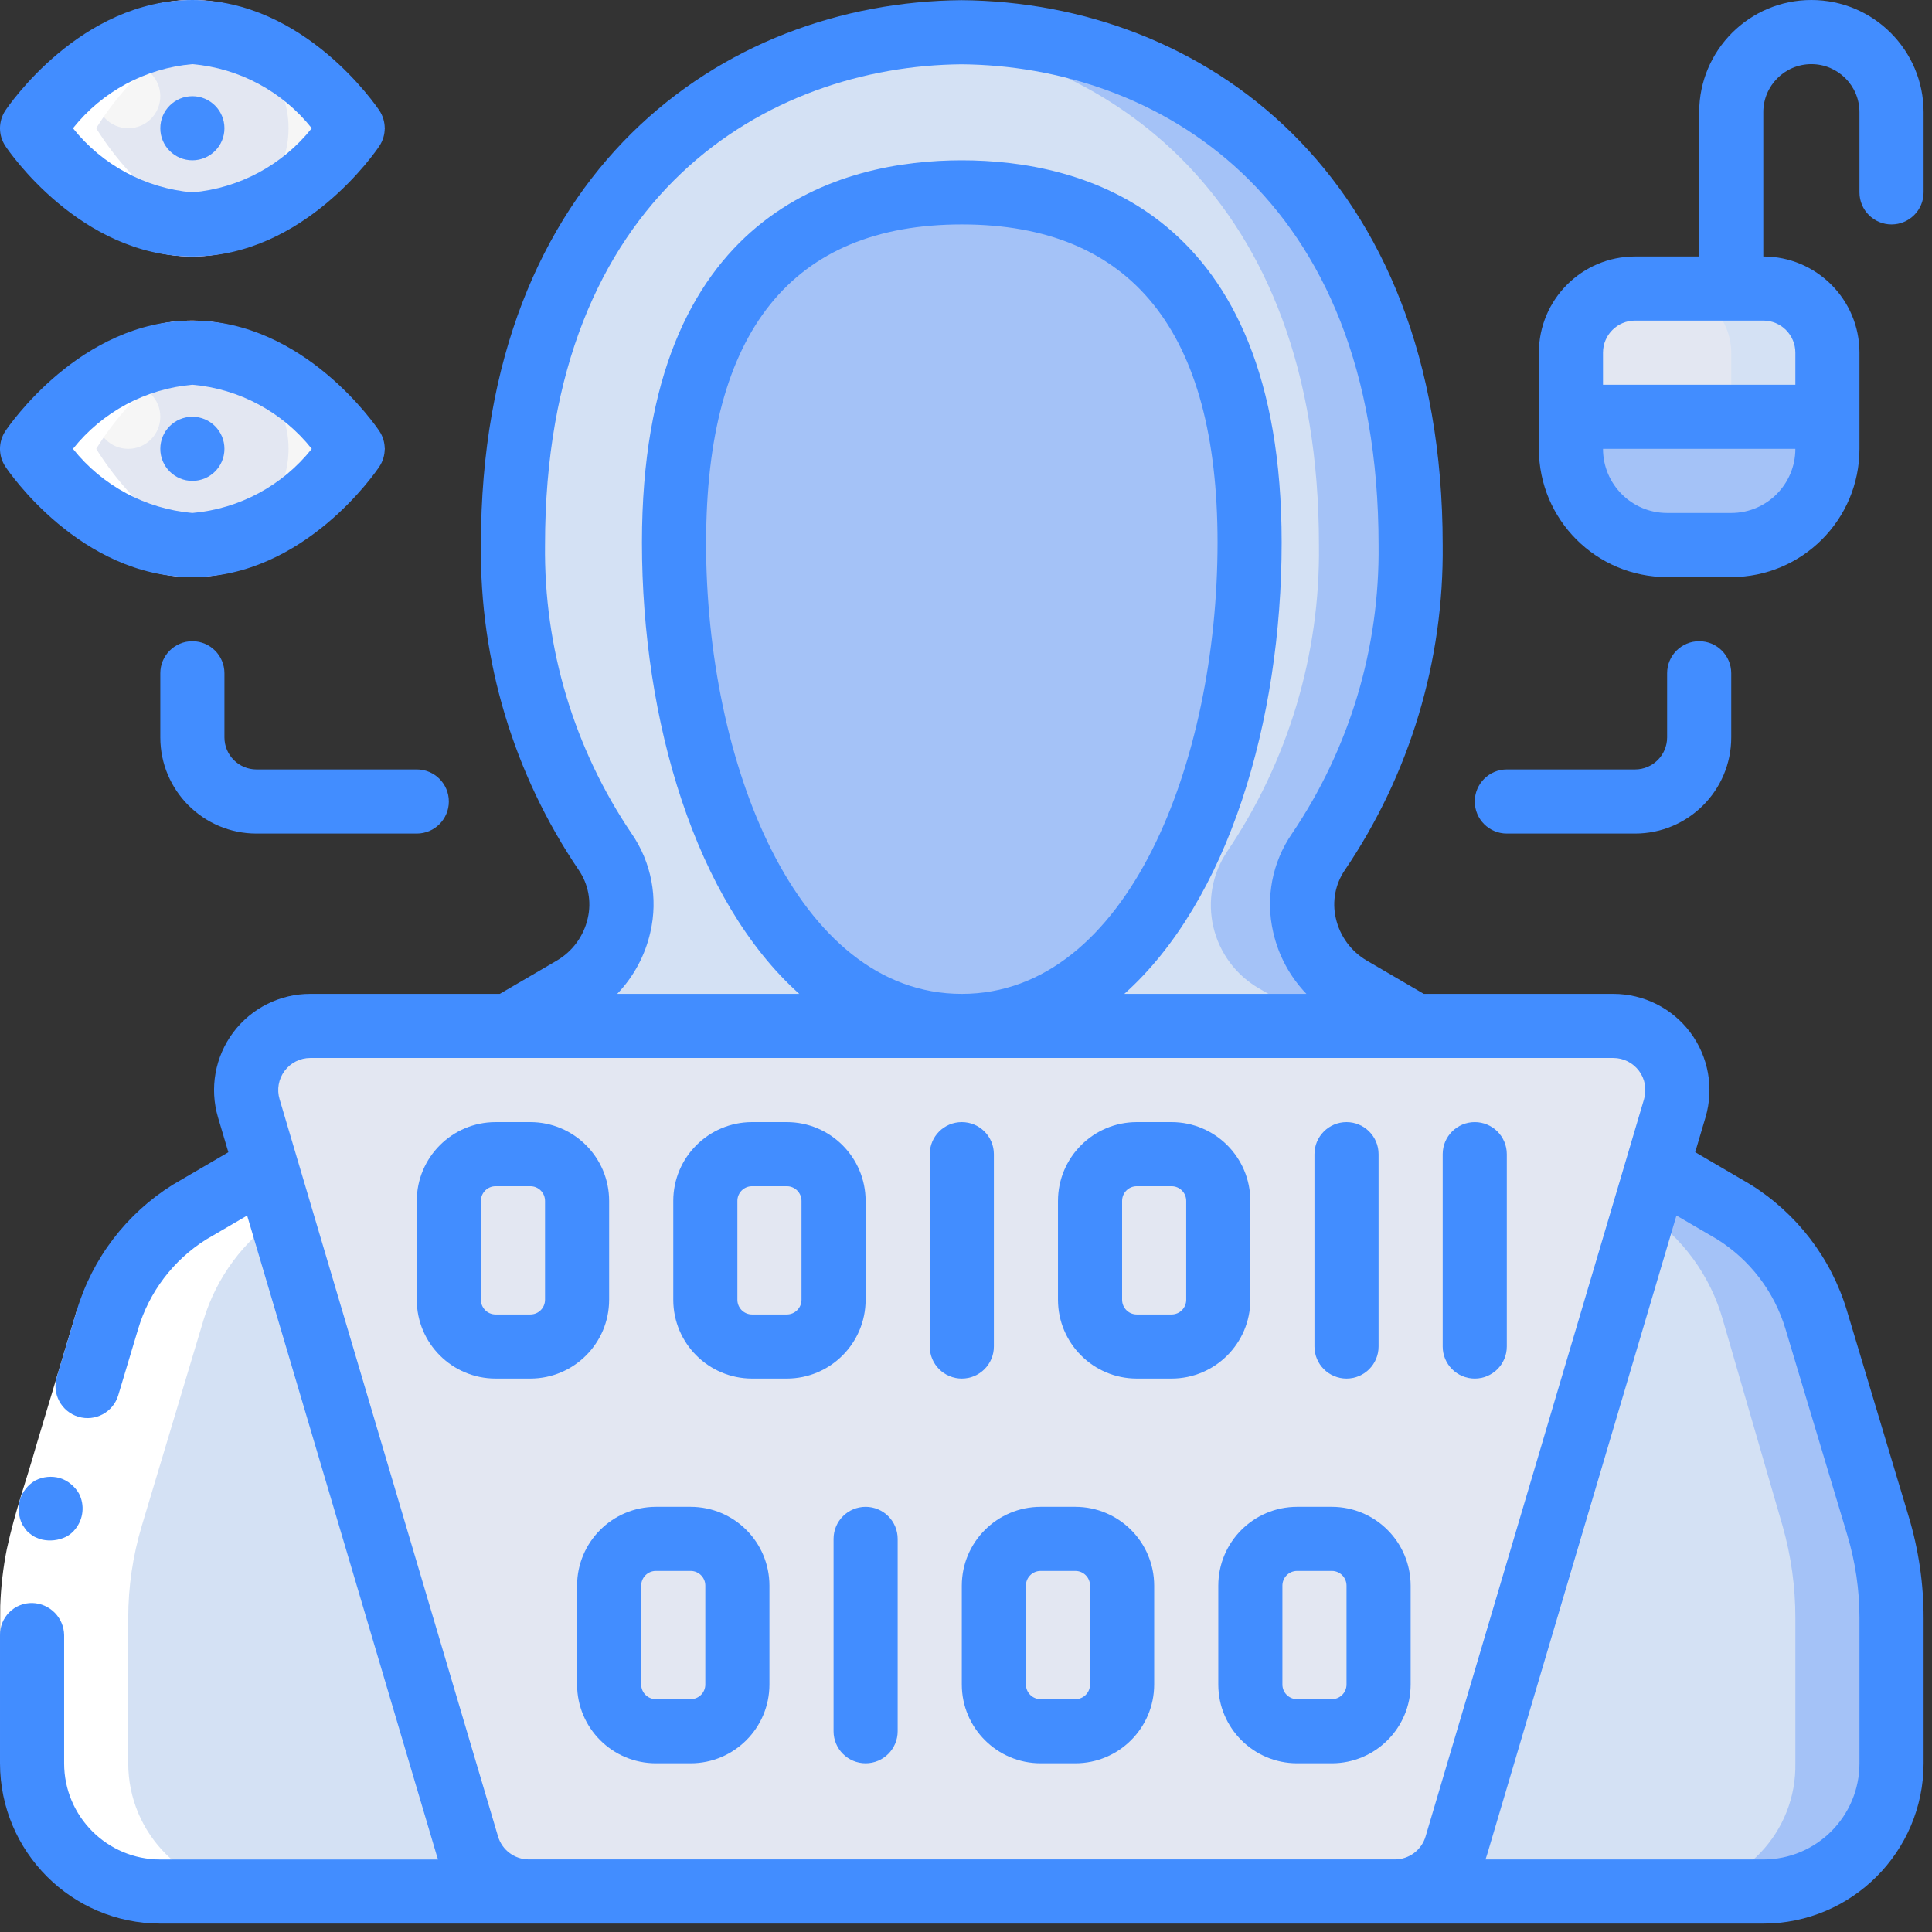 <?xml version="1.0" encoding="UTF-8" standalone="no"?><!DOCTYPE svg PUBLIC "-//W3C//DTD SVG 1.1//EN" "http://www.w3.org/Graphics/SVG/1.1/DTD/svg11.dtd"><svg width="100%" height="100%" viewBox="0 0 115 115" version="1.1" xmlns="http://www.w3.org/2000/svg" xmlns:xlink="http://www.w3.org/1999/xlink" xml:space="preserve" xmlns:serif="http://www.serif.com/" style="fill-rule:evenodd;clip-rule:evenodd;stroke-linejoin:round;stroke-miterlimit:1.414;"><rect x="0" y="0" width="115" height="115" fill="#333333" stroke="none"/><clipPath id="_clip1"><rect id="hacker" x="0" y="0" width="114.5" height="114.5"/></clipPath><g clip-path="url(#_clip1)"><path d="M22.9,7.633c0,0 -4.58,-7.633 -11.449,-7.633c-6.871,0 -11.451,7.633 -11.451,7.633c0,0 4.58,7.634 11.451,7.634c6.869,0 11.449,-7.634 11.449,-7.634Z" style="fill:#fb7b76;fill-rule:nonzero;"/><path d="M20.992,7.633c0,0 -3.817,-5.724 -9.541,-5.724c-5.726,0 -9.542,5.724 -9.542,5.724c0,0 3.816,5.726 9.542,5.726c5.724,0 9.541,-5.726 9.541,-5.726Z" style="fill:#f6f6f6;fill-rule:nonzero;"/><path d="M22.9,26.717c0,0 -4.58,-7.634 -11.449,-7.634c-6.871,0 -11.451,7.634 -11.451,7.634c0,0 4.58,7.633 11.451,7.633c6.869,0 11.449,-7.633 11.449,-7.633Z" style="fill:#fb7b76;fill-rule:nonzero;"/><path d="M20.992,26.717c0,0 -3.817,-5.725 -9.541,-5.725c-5.726,0 -9.542,5.725 -9.542,5.725c0,0 3.816,5.725 9.542,5.725c5.724,0 9.541,-5.725 9.541,-5.725Z" style="fill:#f6f6f6;fill-rule:nonzero;"/><path d="M17.175,26.717c0,3.162 -2.563,5.725 -5.724,5.725c-3.163,0 -5.726,-2.563 -5.726,-5.725c0,-3.162 2.563,-5.725 5.726,-5.725c3.161,0 5.724,2.563 5.724,5.725Z" style="fill:#e3e7f2;fill-rule:nonzero;"/><path d="M17.175,7.633c0,3.163 -2.563,5.726 -5.724,5.726c-3.163,0 -5.726,-2.563 -5.726,-5.726c0,-3.161 2.563,-5.724 5.726,-5.724c3.161,0 5.724,2.563 5.724,5.724Z" style="fill:#e3e7f2;fill-rule:nonzero;"/><path d="M27.816,109.859l-11.965,-40.38l-4.559,2.657c-2.359,1.474 -4.101,3.758 -4.898,6.423l-3.68,12.266c-0.534,1.78 -0.805,3.627 -0.805,5.485l0,8.648c0,4.216 3.417,7.634 7.633,7.634l21.932,0c-1.69,-0.001 -3.178,-1.113 -3.658,-2.733Z" style="fill:#d4e1f4;fill-rule:nonzero;"/><path d="M84.234,61.067l-53.968,0l3.836,-2.233c1.371,-0.79 2.353,-2.112 2.714,-3.652c0.362,-1.54 0.07,-3.16 -0.806,-4.478c-3.646,-5.385 -5.558,-11.759 -5.476,-18.262c0,-21.01 12.843,-29.159 23.987,-30.362c0.906,-0.113 1.817,-0.17 2.729,-0.171c11.66,0.114 26.717,7.786 26.717,30.533c0.08,6.503 -1.831,12.877 -5.477,18.262c-0.876,1.318 -1.167,2.938 -0.806,4.478c0.361,1.54 1.344,2.862 2.714,3.652l3.836,2.233Z" style="fill:#a4c2f7;fill-rule:nonzero;"/><path d="M78.776,61.067l-48.51,0l3.836,-2.233c1.371,-0.79 2.353,-2.112 2.714,-3.652c0.362,-1.54 0.07,-3.16 -0.806,-4.478c-3.646,-5.385 -5.558,-11.759 -5.476,-18.262c0,-21.01 12.843,-29.159 23.987,-30.362c11.145,1.203 23.988,9.352 23.988,30.362c0.081,6.503 -1.83,12.877 -5.477,18.262c-0.876,1.318 -1.167,2.938 -0.806,4.478c0.362,1.54 1.344,2.862 2.714,3.652l3.836,2.233Z" style="fill:#d4e1f4;fill-rule:nonzero;"/><path d="M112.592,96.314l0,8.644c0,4.216 -3.418,7.634 -7.633,7.634l-21.928,0c1.686,-0.001 3.17,-1.112 3.646,-2.729l11.259,-38.014l0.706,-2.366l4.561,2.653c2.365,1.472 4.108,3.76 4.904,6.43l3.683,12.252c0.533,1.783 0.803,3.634 0.802,5.496Z" style="fill:#a4c2f7;fill-rule:nonzero;"/><path d="M106.867,96.314l0,8.644c0.038,1.986 -0.714,3.907 -2.092,5.338c-1.377,1.432 -3.267,2.258 -5.253,2.296l-16.491,0c1.649,-0.021 3.082,-1.137 3.509,-2.729l10.833,-38.014l0.477,0.287c2.288,1.509 3.957,3.792 4.702,6.43l3.551,12.252c0.51,1.787 0.767,3.637 0.764,5.496Z" style="fill:#d4e1f4;fill-rule:nonzero;"/><path d="M57.25,61.067l-38.779,0c-1.204,0 -2.338,0.567 -3.059,1.533c-0.72,0.964 -0.943,2.212 -0.602,3.367l13.006,43.892c0.48,1.62 1.968,2.732 3.658,2.733l51.552,0c1.69,-0.001 3.178,-1.113 3.659,-2.733l13.004,-43.892c0.343,-1.155 0.119,-2.403 -0.602,-3.367c-0.719,-0.966 -1.853,-1.533 -3.058,-1.533l-38.779,0Z" style="fill:#e3e7f2;fill-rule:nonzero;"/><path d="M57.25,61.067c11.451,0 17.131,-15.267 17.131,-28.774c0,-15.417 -7.589,-20.843 -17.131,-20.843c-9.541,0 -17.131,5.426 -17.131,20.843c0,13.507 5.681,28.774 17.131,28.774Z" style="fill:#a4c2f7;fill-rule:nonzero;"/><path d="M108.775,20.992l0,5.725c0,3.162 -2.563,5.725 -5.725,5.725l-3.817,0c-0.32,0.007 -0.641,-0.025 -0.954,-0.096c-2.756,-0.451 -4.777,-2.836 -4.771,-5.629l0,-5.725c0.007,-2.105 1.712,-3.811 3.817,-3.817l7.634,0c2.105,0.006 3.81,1.712 3.816,3.817Z" style="fill:#d4e1f4;fill-rule:nonzero;"/><path d="M103.05,20.992l0,5.725c0.007,2.793 -2.015,5.178 -4.771,5.629c-2.756,-0.451 -4.777,-2.836 -4.771,-5.629l0,-5.725c0.007,-2.105 1.712,-3.811 3.817,-3.817l1.908,0c2.106,0.006 3.811,1.712 3.817,3.817Z" style="fill:#e3e7f2;fill-rule:nonzero;"/><path d="M108.775,24.808l0,1.909c0,3.162 -2.563,5.725 -5.725,5.725l-3.817,0c-0.32,0.007 -0.641,-0.025 -0.954,-0.096c-2.756,-0.451 -4.777,-2.836 -4.771,-5.629l0,-1.909l15.267,0Z" style="fill:#a4c2f7;fill-rule:nonzero;"/><path d="M103.05,24.808l0,1.909c0.007,2.793 -2.015,5.178 -4.771,5.629c-2.756,-0.451 -4.777,-2.836 -4.771,-5.629l0,-1.909l9.542,0Z" style="fill:#a4c2f7;fill-rule:nonzero;"/><path d="M9.542,5.725c0,1.054 -0.854,1.908 -1.909,1.908c-1.053,0 -1.908,-0.854 -1.908,-1.908c0,-1.054 0.855,-1.908 1.908,-1.908c1.055,0 1.909,0.854 1.909,1.908Z" style="fill:#f6f6f6;fill-rule:nonzero;"/><path d="M9.542,24.808c0,1.055 -0.854,1.909 -1.909,1.909c-1.053,0 -1.908,-0.854 -1.908,-1.909c0,-1.053 0.855,-1.907 1.908,-1.907c1.055,0 1.909,0.854 1.909,1.907Z" style="fill:#f6f6f6;fill-rule:nonzero;"/><path d="M6.394,78.559l-3.68,12.266c-0.534,1.78 -0.805,3.627 -0.805,5.485l0,8.648c0,4.216 3.417,7.634 7.633,7.634l5.725,0c-4.216,0 -7.634,-3.418 -7.634,-7.634l0,-8.648c0,-1.858 0.272,-3.705 0.806,-5.485l3.679,-12.266c0.769,-2.532 2.39,-4.717 4.59,-6.188l-0.857,-2.892l-4.559,2.657c-2.359,1.474 -4.101,3.758 -4.898,6.423Z" style="fill:#fff;fill-rule:nonzero;"/><path d="M88.915,112.565c-0.057,0 -0.107,0.027 -0.164,0.027c0.061,0 0.109,-0.025 0.164,-0.027Z" style="fill:#fff;fill-rule:nonzero;"/><path d="M11.451,34.35c0.971,-0.007 1.936,-0.162 2.861,-0.46c-3.552,-1.416 -6.561,-3.929 -8.587,-7.173c2.026,-3.244 5.035,-5.757 8.587,-7.173c-0.925,-0.298 -1.89,-0.453 -2.861,-0.461c-6.871,0 -11.451,7.634 -11.451,7.634c0,0 4.58,7.633 11.451,7.633Z" style="fill:#fff;fill-rule:nonzero;"/><path d="M11.451,15.267c0.971,-0.007 1.936,-0.163 2.861,-0.46c-3.552,-1.416 -6.561,-3.929 -8.587,-7.174c2.026,-3.243 5.035,-5.756 8.587,-7.172c-0.925,-0.298 -1.89,-0.453 -2.861,-0.461c-6.871,0 -11.451,7.633 -11.451,7.633c0,0 4.58,7.634 11.451,7.634Z" style="fill:#fff;fill-rule:nonzero;"/><path d="M0,104.958l0,-6.201l0.014,-3.166c0.039,-1.138 0.17,-2.27 0.393,-3.386c0.503,-2.319 1.172,-4.102 1.742,-6.137l1.782,-5.941l0.636,-2.118l3.654,1.098l-0.635,2.117l-1.783,5.941c-0.549,1.943 -1.294,4.059 -1.654,5.786c-0.182,0.913 -0.29,1.839 -0.323,2.769l-0.009,3.037l0,6.201l-3.817,0Z" style="fill:#fff;fill-rule:nonzero;"/><g><path d="M13.359,26.717c0,1.054 -0.855,1.908 -1.908,1.908c-1.055,0 -1.909,-0.854 -1.909,-1.908c0,-1.054 0.854,-1.909 1.909,-1.909c1.053,0 1.908,0.855 1.908,1.909Z" style="fill:#428dff;fill-rule:nonzero;"/><path d="M13.359,7.633c0,1.055 -0.855,1.909 -1.908,1.909c-1.055,0 -1.909,-0.854 -1.909,-1.909c0,-1.053 0.854,-1.908 1.909,-1.908c1.053,0 1.908,0.855 1.908,1.908Z" style="fill:#428dff;fill-rule:nonzero;"/><path d="M1.189,89.266c-0.135,0.494 -0.087,1.02 0.138,1.479l0.211,0.311c0.082,0.101 0.178,0.189 0.285,0.261c0.091,0.08 0.194,0.144 0.305,0.192c0.116,0.052 0.236,0.097 0.359,0.131c0.487,0.111 0.997,0.053 1.447,-0.166c0.217,-0.114 0.407,-0.273 0.557,-0.468c0.476,-0.597 0.559,-1.418 0.213,-2.099c-0.125,-0.22 -0.291,-0.414 -0.488,-0.572c-0.191,-0.161 -0.413,-0.281 -0.651,-0.355c-0.486,-0.138 -1.005,-0.088 -1.456,0.139c-0.44,0.253 -0.769,0.662 -0.92,1.147Z" style="fill:#428dff;fill-rule:nonzero;"/><path d="M109.934,78.009c-0.94,-3.126 -2.991,-5.8 -5.766,-7.519l-3.263,-1.908l0.614,-2.077c0.512,-1.731 0.177,-3.602 -0.904,-5.049c-1.08,-1.446 -2.78,-2.297 -4.586,-2.297l-11.278,0l-3.397,-1.983c-0.935,-0.548 -1.601,-1.46 -1.84,-2.517c-0.231,-0.991 -0.035,-2.035 0.541,-2.874c3.865,-5.704 5.896,-12.454 5.82,-19.343c0,-22.236 -14.368,-32.312 -28.64,-32.432c-14.242,0.12 -28.61,10.196 -28.61,32.432c-0.075,6.889 1.955,13.639 5.82,19.343c0.576,0.839 0.772,1.883 0.54,2.874c-0.237,1.057 -0.904,1.969 -1.839,2.517l-3.397,1.983l-11.278,0c-1.808,-0.002 -3.509,0.85 -4.592,2.298c-1.081,1.448 -1.416,3.321 -0.902,5.055l0.615,2.073l-3.309,1.935c-2.754,1.718 -4.786,4.38 -5.716,7.489l-0.636,2.118l-0.549,1.828c-0.303,1.01 0.27,2.074 1.28,2.376c1.01,0.303 2.074,-0.27 2.376,-1.28l0.548,-1.827l0.635,-2.116c0.656,-2.202 2.088,-4.091 4.031,-5.318l2.458,-1.435l11.274,38.05c0.029,0.093 0.057,0.191 0.092,0.28l-16.534,0c-3.161,0 -5.725,-2.563 -5.725,-5.724l0,-7.636c-0.019,-1.038 -0.85,-1.878 -1.887,-1.908c-0.512,-0.012 -1.007,0.184 -1.37,0.544c-0.364,0.36 -0.566,0.853 -0.56,1.364l0,7.633c0.007,5.268 4.275,9.536 9.542,9.542l95.417,0c5.266,-0.006 9.535,-4.274 9.541,-9.542l0,-8.648c0.001,-2.044 -0.298,-4.076 -0.885,-6.032l-3.681,-12.269Zm-72.339,-28.392c-3.428,-5.066 -5.226,-11.059 -5.153,-17.175c0,-20.967 13.374,-28.518 24.793,-28.616c11.45,0.098 24.823,7.649 24.823,28.616c0.074,6.116 -1.724,12.109 -5.152,17.175c-1.182,1.712 -1.588,3.843 -1.12,5.87c0.311,1.381 0.995,2.651 1.977,3.672l-10.838,0c6.17,-5.516 9.364,-16.221 9.364,-26.868c0,-19.793 -11.928,-22.749 -19.039,-22.749c-7.11,0 -19.039,2.956 -19.039,22.749c0,10.647 3.2,21.352 9.364,26.868l-10.837,0c0.979,-1.02 1.662,-2.287 1.973,-3.667c0.471,-2.028 0.066,-4.16 -1.116,-5.875Zm4.437,-17.332c-0.005,-12.556 5.118,-18.926 15.218,-18.926c10.101,0 15.223,6.37 15.223,18.932c0,13.026 -5.336,26.868 -15.223,26.868c-9.887,0 -15.223,-13.842 -15.223,-26.868l0.005,-0.006Zm-12.386,77.032l-11.965,-40.38l-1.04,-3.51c-0.172,-0.577 -0.061,-1.202 0.3,-1.685c0.36,-0.483 0.928,-0.768 1.53,-0.767l77.558,0c0.602,0 1.169,0.284 1.53,0.766c0.36,0.483 0.471,1.107 0.3,1.685l-1.038,3.507l-11.965,40.381c-0.24,0.809 -0.983,1.365 -1.828,1.366l-51.554,0c-0.843,0 -1.587,-0.555 -1.828,-1.363Zm81.037,-4.359c0,3.162 -2.563,5.725 -5.724,5.725l-16.536,0c0.034,-0.091 0.063,-0.19 0.092,-0.28l11.274,-38.05l2.406,1.404c1.965,1.226 3.416,3.125 4.082,5.343l3.681,12.269c0.481,1.603 0.726,3.268 0.725,4.941l0,8.648Z" style="fill:#428dff;fill-rule:nonzero;"/><path d="M36.258,77.37l0,-5.89c-0.002,-2.588 -2.1,-4.685 -4.688,-4.688l-2.072,0c-2.589,0.003 -4.686,2.1 -4.69,4.688l0,5.89c0.004,2.588 2.101,4.685 4.69,4.688l2.072,0c2.588,-0.003 4.686,-2.1 4.688,-4.688Zm-7.633,0l0,-5.89c0.002,-0.481 0.391,-0.871 0.873,-0.871l2.072,0c0.481,0 0.871,0.39 0.872,0.871l0,5.89c-0.001,0.481 -0.391,0.871 -0.872,0.872l-2.072,0c-0.482,-0.001 -0.871,-0.391 -0.873,-0.872Z" style="fill:#428dff;fill-rule:nonzero;"/><path d="M57.25,94.381l0,5.889c0.003,2.588 2.101,4.685 4.689,4.688l2.072,0c2.589,-0.003 4.686,-2.1 4.69,-4.688l0,-5.889c-0.004,-2.589 -2.101,-4.686 -4.69,-4.689l-2.072,0c-2.588,0.003 -4.686,2.1 -4.689,4.689Zm3.816,0c0.002,-0.482 0.392,-0.872 0.873,-0.873l2.072,0c0.482,0.001 0.871,0.391 0.872,0.873l0,5.889c-0.001,0.481 -0.39,0.87 -0.872,0.871l-2.072,0c-0.481,-0.001 -0.871,-0.39 -0.873,-0.871l0,-5.889Z" style="fill:#428dff;fill-rule:nonzero;"/><path d="M72.517,94.381l0,5.889c0.003,2.588 2.1,4.685 4.689,4.688l2.072,0c2.588,-0.003 4.685,-2.1 4.689,-4.688l0,-5.889c-0.004,-2.589 -2.101,-4.686 -4.689,-4.689l-2.072,0c-2.589,0.003 -4.686,2.1 -4.689,4.689Zm3.817,0c0.001,-0.482 0.39,-0.872 0.872,-0.873l2.072,0c0.481,0.001 0.871,0.391 0.872,0.873l0,5.889c-0.001,0.481 -0.391,0.87 -0.872,0.871l-2.072,0c-0.482,-0.001 -0.871,-0.39 -0.872,-0.871l0,-5.889Z" style="fill:#428dff;fill-rule:nonzero;"/><path d="M44.764,82.058l2.072,0c2.588,-0.003 4.686,-2.1 4.689,-4.688l0,-5.89c-0.003,-2.588 -2.101,-4.685 -4.689,-4.688l-2.072,0c-2.588,0.003 -4.686,2.1 -4.688,4.688l0,5.89c0.002,2.588 2.1,4.685 4.688,4.688Zm-0.872,-10.578c0.001,-0.481 0.391,-0.871 0.872,-0.871l2.072,0c0.481,0 0.871,0.39 0.873,0.871l0,5.89c-0.002,0.481 -0.392,0.871 -0.873,0.872l-2.072,0c-0.481,-0.001 -0.871,-0.391 -0.872,-0.872l0,-5.89Z" style="fill:#428dff;fill-rule:nonzero;"/><path d="M34.35,94.381l0,5.889c0.004,2.588 2.1,4.685 4.689,4.688l2.073,0c2.588,-0.003 4.685,-2.1 4.688,-4.688l0,-5.889c-0.003,-2.589 -2.1,-4.686 -4.688,-4.689l-2.073,0c-2.589,0.003 -4.685,2.1 -4.689,4.689Zm3.817,0c0.001,-0.482 0.39,-0.872 0.872,-0.873l2.073,0c0.481,0.001 0.871,0.391 0.871,0.873l0,5.889c0,0.481 -0.39,0.87 -0.871,0.871l-2.073,0c-0.482,-0.001 -0.871,-0.39 -0.872,-0.871l0,-5.889Z" style="fill:#428dff;fill-rule:nonzero;"/><path d="M67.664,82.058l2.073,0c2.588,-0.003 4.685,-2.1 4.688,-4.688l0,-5.89c-0.003,-2.588 -2.1,-4.685 -4.688,-4.688l-2.073,0c-2.589,0.003 -4.685,2.1 -4.689,4.688l0,5.89c0.004,2.588 2.1,4.685 4.689,4.688Zm-0.872,-10.578c0.001,-0.481 0.39,-0.871 0.872,-0.871l2.073,0c0.481,0 0.871,0.39 0.871,0.871l0,5.89c0,0.481 -0.39,0.871 -0.871,0.872l-2.073,0c-0.482,-0.001 -0.871,-0.391 -0.872,-0.872l0,-5.89Z" style="fill:#428dff;fill-rule:nonzero;"/><path d="M57.25,82.058c1.054,0 1.909,-0.854 1.909,-1.908l0,-11.45c0,-1.054 -0.855,-1.908 -1.909,-1.908c-1.054,0 -1.908,0.854 -1.908,1.908l0,11.45c0,1.054 0.854,1.908 1.908,1.908Z" style="fill:#428dff;fill-rule:nonzero;"/><path d="M80.15,82.058c1.054,0 1.908,-0.854 1.908,-1.908l0,-11.45c0,-1.054 -0.854,-1.908 -1.908,-1.908c-1.054,0 -1.908,0.854 -1.908,1.908l0,11.45c0,1.054 0.854,1.908 1.908,1.908Z" style="fill:#428dff;fill-rule:nonzero;"/><path d="M87.784,82.058c1.053,0 1.907,-0.854 1.907,-1.908l0,-11.45c0,-1.054 -0.854,-1.908 -1.907,-1.908c-1.055,0 -1.909,0.854 -1.909,1.908l0,11.45c0,1.054 0.854,1.908 1.909,1.908Z" style="fill:#428dff;fill-rule:nonzero;"/><path d="M49.617,91.6l0,11.45c0,1.054 0.854,1.908 1.908,1.908c1.054,0 1.908,-0.854 1.908,-1.908l0,-11.45c0,-1.054 -0.854,-1.908 -1.908,-1.908c-1.054,0 -1.908,0.854 -1.908,1.908Z" style="fill:#428dff;fill-rule:nonzero;"/><path d="M107.82,0c-3.688,0 -6.678,2.99 -6.678,6.679l0,8.588l-3.817,0c-3.162,0 -5.725,2.563 -5.725,5.725l0,5.725c0,4.216 3.418,7.633 7.633,7.633l3.817,0c4.216,0 7.633,-3.417 7.633,-7.633l0,-5.725c0,-3.162 -2.563,-5.725 -5.724,-5.725l0,-8.588c0,-1.581 1.281,-2.862 2.861,-2.862c1.582,0 2.863,1.281 2.863,2.862l0,4.771c0,1.054 0.854,1.909 1.909,1.909c1.053,0 1.908,-0.855 1.908,-1.909l0,-4.771c0,-3.689 -2.99,-6.679 -6.68,-6.679Zm-4.77,30.534l-3.817,0c-2.108,0 -3.816,-1.709 -3.816,-3.817l11.45,0c0,2.108 -1.709,3.817 -3.817,3.817Zm3.817,-9.542l0,1.909l-11.45,0l0,-1.909c0,-1.054 0.854,-1.909 1.908,-1.909l7.634,0c1.053,0 1.908,0.855 1.908,1.909Z" style="fill:#428dff;fill-rule:nonzero;"/><path d="M11.451,34.35c6.668,0 10.949,-6.297 11.129,-6.574c0.427,-0.641 0.427,-1.477 0,-2.118c-0.18,-0.268 -4.461,-6.575 -11.129,-6.575c-6.67,0 -10.95,6.307 -11.13,6.575c-0.428,0.641 -0.428,1.477 0,2.118c0.18,0.277 4.46,6.574 11.13,6.574Zm0,-11.449c2.792,0.242 5.361,1.623 7.106,3.816c-1.745,2.194 -4.314,3.573 -7.106,3.817c-2.793,-0.244 -5.362,-1.624 -7.108,-3.817c1.746,-2.193 4.315,-3.574 7.108,-3.816Z" style="fill:#428dff;fill-rule:nonzero;"/><path d="M11.451,15.267c6.668,0 10.949,-6.298 11.129,-6.574c0.427,-0.641 0.427,-1.477 0,-2.118c-0.18,-0.268 -4.461,-6.575 -11.129,-6.575c-6.67,0 -10.95,6.307 -11.13,6.575c-0.428,0.641 -0.428,1.477 0,2.118c0.18,0.276 4.46,6.574 11.13,6.574Zm0,-11.45c2.792,0.243 5.361,1.623 7.106,3.816c-1.745,2.194 -4.314,3.574 -7.106,3.817c-2.793,-0.244 -5.362,-1.623 -7.108,-3.817c1.746,-2.193 4.315,-3.573 7.108,-3.816Z" style="fill:#428dff;fill-rule:nonzero;"/><path d="M97.325,49.617c3.162,0 5.725,-2.563 5.725,-5.726l0,-3.816c0,-1.054 -0.854,-1.908 -1.908,-1.908c-1.054,0 -1.909,0.854 -1.909,1.908l0,3.816c0,1.055 -0.854,1.909 -1.908,1.909l-7.634,0c-1.053,0 -1.907,0.855 -1.907,1.908c0,1.054 0.854,1.909 1.907,1.909l7.634,0Z" style="fill:#428dff;fill-rule:nonzero;"/><path d="M11.451,38.167c-1.055,0 -1.909,0.854 -1.909,1.908l0,3.816c0,3.163 2.563,5.726 5.725,5.726l9.541,0c1.055,0 1.909,-0.855 1.909,-1.909c0,-1.053 -0.854,-1.908 -1.909,-1.908l-9.541,0c-1.054,0 -1.908,-0.854 -1.908,-1.909l0,-3.816c0,-1.054 -0.855,-1.908 -1.908,-1.908Z" style="fill:#428dff;fill-rule:nonzero;"/></g></g></svg>